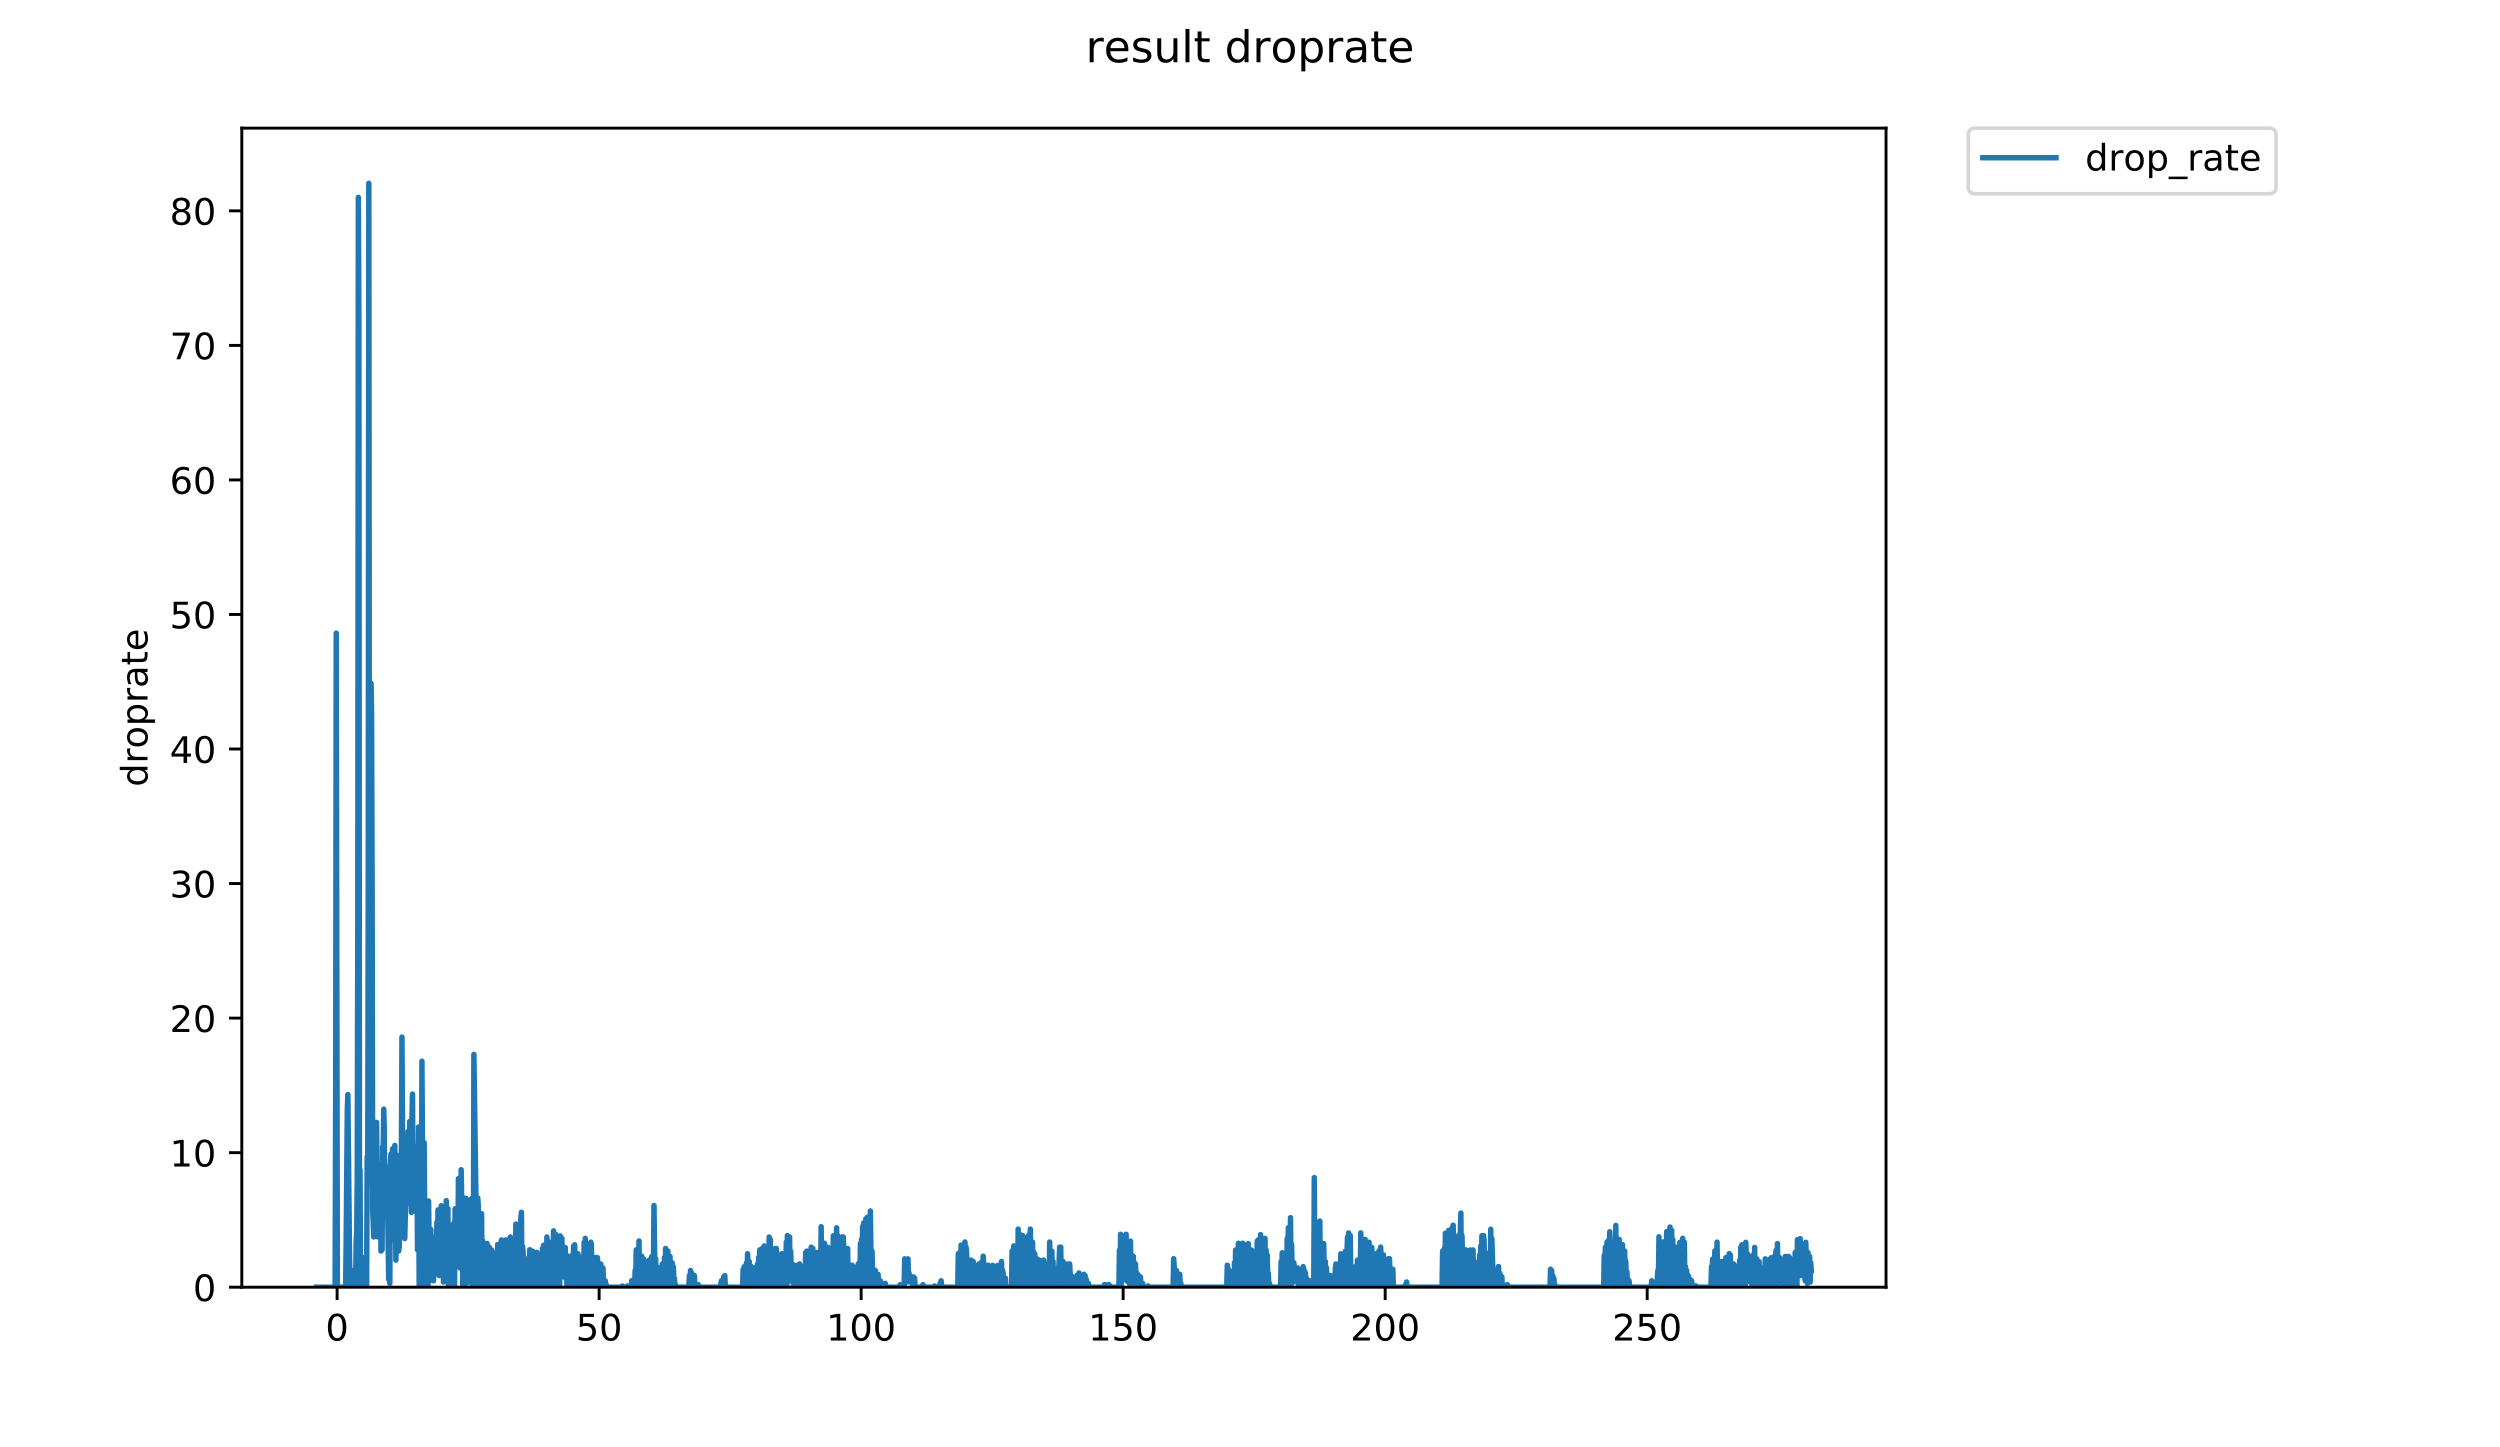 <?xml version="1.0" encoding="utf-8" standalone="no"?>
<!DOCTYPE svg PUBLIC "-//W3C//DTD SVG 1.1//EN"
  "http://www.w3.org/Graphics/SVG/1.1/DTD/svg11.dtd">
<!-- Created with matplotlib (https://matplotlib.org/) -->
<svg height="396pt" version="1.1" viewBox="0 0 684 396" width="684pt" xmlns="http://www.w3.org/2000/svg" xmlns:xlink="http://www.w3.org/1999/xlink">
 <defs>
  <style type="text/css">
*{stroke-linecap:butt;stroke-linejoin:round;}
  </style>
 </defs>
 <g id="figure_1">
  <g id="patch_1">
   <path d="M 0 396 
L 684 396 
L 684 0 
L 0 0 
z
" style="fill:#ffffff;"/>
  </g>
  <g id="axes_1">
   <g id="patch_2">
    <path d="M 66.159 352.174 
L 516.019 352.174 
L 516.019 35.062 
L 66.159 35.062 
z
" style="fill:#ffffff;"/>
   </g>
   <g id="matplotlib.axis_1">
    <g id="xtick_1">
     <g id="line2d_1">
      <defs>
       <path d="M 0 0 
L 0 3.5 
" id="m0acf245515" style="stroke:#000000;stroke-width:0.8;"/>
      </defs>
      <g>
       <use style="stroke:#000000;stroke-width:0.8;" x="92.233" xlink:href="#m0acf245515" y="352.174"/>
      </g>
     </g>
     <g id="text_1">
      <!-- 0 -->
      <defs>
       <path d="M 31.781 66.406 
Q 24.172 66.406 20.328 58.906 
Q 16.5 51.422 16.5 36.375 
Q 16.5 21.391 20.328 13.891 
Q 24.172 6.391 31.781 6.391 
Q 39.453 6.391 43.281 13.891 
Q 47.125 21.391 47.125 36.375 
Q 47.125 51.422 43.281 58.906 
Q 39.453 66.406 31.781 66.406 
z
M 31.781 74.219 
Q 44.047 74.219 50.516 64.516 
Q 56.984 54.828 56.984 36.375 
Q 56.984 17.969 50.516 8.266 
Q 44.047 -1.422 31.781 -1.422 
Q 19.531 -1.422 13.062 8.266 
Q 6.594 17.969 6.594 36.375 
Q 6.594 54.828 13.062 64.516 
Q 19.531 74.219 31.781 74.219 
z
" id="DejaVuSans-48"/>
      </defs>
      <g transform="translate(89.051 366.773)scale(0.1 -0.1)">
       <use xlink:href="#DejaVuSans-48"/>
      </g>
     </g>
    </g>
    <g id="xtick_2">
     <g id="line2d_2">
      <g>
       <use style="stroke:#000000;stroke-width:0.8;" x="163.921" xlink:href="#m0acf245515" y="352.174"/>
      </g>
     </g>
     <g id="text_2">
      <!-- 50 -->
      <defs>
       <path d="M 10.797 72.906 
L 49.516 72.906 
L 49.516 64.594 
L 19.828 64.594 
L 19.828 46.734 
Q 21.969 47.469 24.109 47.828 
Q 26.266 48.188 28.422 48.188 
Q 40.625 48.188 47.75 41.5 
Q 54.891 34.812 54.891 23.391 
Q 54.891 11.625 47.562 5.094 
Q 40.234 -1.422 26.906 -1.422 
Q 22.312 -1.422 17.547 -0.641 
Q 12.797 0.141 7.719 1.703 
L 7.719 11.625 
Q 12.109 9.234 16.797 8.062 
Q 21.484 6.891 26.703 6.891 
Q 35.156 6.891 40.078 11.328 
Q 45.016 15.766 45.016 23.391 
Q 45.016 31 40.078 35.438 
Q 35.156 39.891 26.703 39.891 
Q 22.75 39.891 18.812 39.016 
Q 14.891 38.141 10.797 36.281 
z
" id="DejaVuSans-53"/>
      </defs>
      <g transform="translate(157.558 366.773)scale(0.1 -0.1)">
       <use xlink:href="#DejaVuSans-53"/>
       <use x="63.623" xlink:href="#DejaVuSans-48"/>
      </g>
     </g>
    </g>
    <g id="xtick_3">
     <g id="line2d_3">
      <g>
       <use style="stroke:#000000;stroke-width:0.8;" x="235.609" xlink:href="#m0acf245515" y="352.174"/>
      </g>
     </g>
     <g id="text_3">
      <!-- 100 -->
      <defs>
       <path d="M 12.406 8.297 
L 28.516 8.297 
L 28.516 63.922 
L 10.984 60.406 
L 10.984 69.391 
L 28.422 72.906 
L 38.281 72.906 
L 38.281 8.297 
L 54.391 8.297 
L 54.391 0 
L 12.406 0 
z
" id="DejaVuSans-49"/>
      </defs>
      <g transform="translate(226.065 366.773)scale(0.1 -0.1)">
       <use xlink:href="#DejaVuSans-49"/>
       <use x="63.623" xlink:href="#DejaVuSans-48"/>
       <use x="127.246" xlink:href="#DejaVuSans-48"/>
      </g>
     </g>
    </g>
    <g id="xtick_4">
     <g id="line2d_4">
      <g>
       <use style="stroke:#000000;stroke-width:0.8;" x="307.296" xlink:href="#m0acf245515" y="352.174"/>
      </g>
     </g>
     <g id="text_4">
      <!-- 150 -->
      <g transform="translate(297.753 366.773)scale(0.1 -0.1)">
       <use xlink:href="#DejaVuSans-49"/>
       <use x="63.623" xlink:href="#DejaVuSans-53"/>
       <use x="127.246" xlink:href="#DejaVuSans-48"/>
      </g>
     </g>
    </g>
    <g id="xtick_5">
     <g id="line2d_5">
      <g>
       <use style="stroke:#000000;stroke-width:0.8;" x="378.984" xlink:href="#m0acf245515" y="352.174"/>
      </g>
     </g>
     <g id="text_5">
      <!-- 200 -->
      <defs>
       <path d="M 19.188 8.297 
L 53.609 8.297 
L 53.609 0 
L 7.328 0 
L 7.328 8.297 
Q 12.938 14.109 22.625 23.891 
Q 32.328 33.688 34.812 36.531 
Q 39.547 41.844 41.422 45.531 
Q 43.312 49.219 43.312 52.781 
Q 43.312 58.594 39.234 62.25 
Q 35.156 65.922 28.609 65.922 
Q 23.969 65.922 18.812 64.312 
Q 13.672 62.703 7.812 59.422 
L 7.812 69.391 
Q 13.766 71.781 18.938 73 
Q 24.125 74.219 28.422 74.219 
Q 39.75 74.219 46.484 68.547 
Q 53.219 62.891 53.219 53.422 
Q 53.219 48.922 51.531 44.891 
Q 49.859 40.875 45.406 35.406 
Q 44.188 33.984 37.641 27.219 
Q 31.109 20.453 19.188 8.297 
z
" id="DejaVuSans-50"/>
      </defs>
      <g transform="translate(369.441 366.773)scale(0.1 -0.1)">
       <use xlink:href="#DejaVuSans-50"/>
       <use x="63.623" xlink:href="#DejaVuSans-48"/>
       <use x="127.246" xlink:href="#DejaVuSans-48"/>
      </g>
     </g>
    </g>
    <g id="xtick_6">
     <g id="line2d_6">
      <g>
       <use style="stroke:#000000;stroke-width:0.8;" x="450.672" xlink:href="#m0acf245515" y="352.174"/>
      </g>
     </g>
     <g id="text_6">
      <!-- 250 -->
      <g transform="translate(441.129 366.773)scale(0.1 -0.1)">
       <use xlink:href="#DejaVuSans-50"/>
       <use x="63.623" xlink:href="#DejaVuSans-53"/>
       <use x="127.246" xlink:href="#DejaVuSans-48"/>
      </g>
     </g>
    </g>
   </g>
   <g id="matplotlib.axis_2">
    <g id="ytick_1">
     <g id="line2d_7">
      <defs>
       <path d="M 0 0 
L -3.5 0 
" id="mae5e624274" style="stroke:#000000;stroke-width:0.8;"/>
      </defs>
      <g>
       <use style="stroke:#000000;stroke-width:0.8;" x="66.159" xlink:href="#mae5e624274" y="352.174"/>
      </g>
     </g>
     <g id="text_7">
      <!-- 0 -->
      <g transform="translate(52.796 355.973)scale(0.1 -0.1)">
       <use xlink:href="#DejaVuSans-48"/>
      </g>
     </g>
    </g>
    <g id="ytick_2">
     <g id="line2d_8">
      <g>
       <use style="stroke:#000000;stroke-width:0.8;" x="66.159" xlink:href="#mae5e624274" y="315.363"/>
      </g>
     </g>
     <g id="text_8">
      <!-- 10 -->
      <g transform="translate(46.434 319.162)scale(0.1 -0.1)">
       <use xlink:href="#DejaVuSans-49"/>
       <use x="63.623" xlink:href="#DejaVuSans-48"/>
      </g>
     </g>
    </g>
    <g id="ytick_3">
     <g id="line2d_9">
      <g>
       <use style="stroke:#000000;stroke-width:0.8;" x="66.159" xlink:href="#mae5e624274" y="278.552"/>
      </g>
     </g>
     <g id="text_9">
      <!-- 20 -->
      <g transform="translate(46.434 282.352)scale(0.1 -0.1)">
       <use xlink:href="#DejaVuSans-50"/>
       <use x="63.623" xlink:href="#DejaVuSans-48"/>
      </g>
     </g>
    </g>
    <g id="ytick_4">
     <g id="line2d_10">
      <g>
       <use style="stroke:#000000;stroke-width:0.8;" x="66.159" xlink:href="#mae5e624274" y="241.741"/>
      </g>
     </g>
     <g id="text_10">
      <!-- 30 -->
      <defs>
       <path d="M 40.578 39.312 
Q 47.656 37.797 51.625 33 
Q 55.609 28.219 55.609 21.188 
Q 55.609 10.406 48.188 4.484 
Q 40.766 -1.422 27.094 -1.422 
Q 22.516 -1.422 17.656 -0.516 
Q 12.797 0.391 7.625 2.203 
L 7.625 11.719 
Q 11.719 9.328 16.594 8.109 
Q 21.484 6.891 26.812 6.891 
Q 36.078 6.891 40.938 10.547 
Q 45.797 14.203 45.797 21.188 
Q 45.797 27.641 41.281 31.266 
Q 36.766 34.906 28.719 34.906 
L 20.219 34.906 
L 20.219 43.016 
L 29.109 43.016 
Q 36.375 43.016 40.234 45.922 
Q 44.094 48.828 44.094 54.297 
Q 44.094 59.906 40.109 62.906 
Q 36.141 65.922 28.719 65.922 
Q 24.656 65.922 20.016 65.031 
Q 15.375 64.156 9.812 62.312 
L 9.812 71.094 
Q 15.438 72.656 20.344 73.438 
Q 25.25 74.219 29.594 74.219 
Q 40.828 74.219 47.359 69.109 
Q 53.906 64.016 53.906 55.328 
Q 53.906 49.266 50.438 45.094 
Q 46.969 40.922 40.578 39.312 
z
" id="DejaVuSans-51"/>
      </defs>
      <g transform="translate(46.434 245.541)scale(0.1 -0.1)">
       <use xlink:href="#DejaVuSans-51"/>
       <use x="63.623" xlink:href="#DejaVuSans-48"/>
      </g>
     </g>
    </g>
    <g id="ytick_5">
     <g id="line2d_11">
      <g>
       <use style="stroke:#000000;stroke-width:0.8;" x="66.159" xlink:href="#mae5e624274" y="204.931"/>
      </g>
     </g>
     <g id="text_11">
      <!-- 40 -->
      <defs>
       <path d="M 37.797 64.312 
L 12.891 25.391 
L 37.797 25.391 
z
M 35.203 72.906 
L 47.609 72.906 
L 47.609 25.391 
L 58.016 25.391 
L 58.016 17.188 
L 47.609 17.188 
L 47.609 0 
L 37.797 0 
L 37.797 17.188 
L 4.891 17.188 
L 4.891 26.703 
z
" id="DejaVuSans-52"/>
      </defs>
      <g transform="translate(46.434 208.73)scale(0.1 -0.1)">
       <use xlink:href="#DejaVuSans-52"/>
       <use x="63.623" xlink:href="#DejaVuSans-48"/>
      </g>
     </g>
    </g>
    <g id="ytick_6">
     <g id="line2d_12">
      <g>
       <use style="stroke:#000000;stroke-width:0.8;" x="66.159" xlink:href="#mae5e624274" y="168.12"/>
      </g>
     </g>
     <g id="text_12">
      <!-- 50 -->
      <g transform="translate(46.434 171.919)scale(0.1 -0.1)">
       <use xlink:href="#DejaVuSans-53"/>
       <use x="63.623" xlink:href="#DejaVuSans-48"/>
      </g>
     </g>
    </g>
    <g id="ytick_7">
     <g id="line2d_13">
      <g>
       <use style="stroke:#000000;stroke-width:0.8;" x="66.159" xlink:href="#mae5e624274" y="131.309"/>
      </g>
     </g>
     <g id="text_13">
      <!-- 60 -->
      <defs>
       <path d="M 33.016 40.375 
Q 26.375 40.375 22.484 35.828 
Q 18.609 31.297 18.609 23.391 
Q 18.609 15.531 22.484 10.953 
Q 26.375 6.391 33.016 6.391 
Q 39.656 6.391 43.531 10.953 
Q 47.406 15.531 47.406 23.391 
Q 47.406 31.297 43.531 35.828 
Q 39.656 40.375 33.016 40.375 
z
M 52.594 71.297 
L 52.594 62.312 
Q 48.875 64.062 45.094 64.984 
Q 41.312 65.922 37.594 65.922 
Q 27.828 65.922 22.672 59.328 
Q 17.531 52.734 16.797 39.406 
Q 19.672 43.656 24.016 45.922 
Q 28.375 48.188 33.594 48.188 
Q 44.578 48.188 50.953 41.516 
Q 57.328 34.859 57.328 23.391 
Q 57.328 12.156 50.688 5.359 
Q 44.047 -1.422 33.016 -1.422 
Q 20.359 -1.422 13.672 8.266 
Q 6.984 17.969 6.984 36.375 
Q 6.984 53.656 15.188 63.938 
Q 23.391 74.219 37.203 74.219 
Q 40.922 74.219 44.703 73.484 
Q 48.484 72.75 52.594 71.297 
z
" id="DejaVuSans-54"/>
      </defs>
      <g transform="translate(46.434 135.108)scale(0.1 -0.1)">
       <use xlink:href="#DejaVuSans-54"/>
       <use x="63.623" xlink:href="#DejaVuSans-48"/>
      </g>
     </g>
    </g>
    <g id="ytick_8">
     <g id="line2d_14">
      <g>
       <use style="stroke:#000000;stroke-width:0.8;" x="66.159" xlink:href="#mae5e624274" y="94.498"/>
      </g>
     </g>
     <g id="text_14">
      <!-- 70 -->
      <defs>
       <path d="M 8.203 72.906 
L 55.078 72.906 
L 55.078 68.703 
L 28.609 0 
L 18.312 0 
L 43.219 64.594 
L 8.203 64.594 
z
" id="DejaVuSans-55"/>
      </defs>
      <g transform="translate(46.434 98.297)scale(0.1 -0.1)">
       <use xlink:href="#DejaVuSans-55"/>
       <use x="63.623" xlink:href="#DejaVuSans-48"/>
      </g>
     </g>
    </g>
    <g id="ytick_9">
     <g id="line2d_15">
      <g>
       <use style="stroke:#000000;stroke-width:0.8;" x="66.159" xlink:href="#mae5e624274" y="57.687"/>
      </g>
     </g>
     <g id="text_15">
      <!-- 80 -->
      <defs>
       <path d="M 31.781 34.625 
Q 24.75 34.625 20.719 30.859 
Q 16.703 27.094 16.703 20.516 
Q 16.703 13.922 20.719 10.156 
Q 24.75 6.391 31.781 6.391 
Q 38.812 6.391 42.859 10.172 
Q 46.922 13.969 46.922 20.516 
Q 46.922 27.094 42.891 30.859 
Q 38.875 34.625 31.781 34.625 
z
M 21.922 38.812 
Q 15.578 40.375 12.031 44.719 
Q 8.5 49.078 8.5 55.328 
Q 8.5 64.062 14.719 69.141 
Q 20.953 74.219 31.781 74.219 
Q 42.672 74.219 48.875 69.141 
Q 55.078 64.062 55.078 55.328 
Q 55.078 49.078 51.531 44.719 
Q 48 40.375 41.703 38.812 
Q 48.828 37.156 52.797 32.312 
Q 56.781 27.484 56.781 20.516 
Q 56.781 9.906 50.312 4.234 
Q 43.844 -1.422 31.781 -1.422 
Q 19.734 -1.422 13.25 4.234 
Q 6.781 9.906 6.781 20.516 
Q 6.781 27.484 10.781 32.312 
Q 14.797 37.156 21.922 38.812 
z
M 18.312 54.391 
Q 18.312 48.734 21.844 45.562 
Q 25.391 42.391 31.781 42.391 
Q 38.141 42.391 41.719 45.562 
Q 45.312 48.734 45.312 54.391 
Q 45.312 60.062 41.719 63.234 
Q 38.141 66.406 31.781 66.406 
Q 25.391 66.406 21.844 63.234 
Q 18.312 60.062 18.312 54.391 
z
" id="DejaVuSans-56"/>
      </defs>
      <g transform="translate(46.434 61.486)scale(0.1 -0.1)">
       <use xlink:href="#DejaVuSans-56"/>
       <use x="63.623" xlink:href="#DejaVuSans-48"/>
      </g>
     </g>
    </g>
    <g id="text_16">
     <!-- droprate -->
     <defs>
      <path d="M 45.406 46.391 
L 45.406 75.984 
L 54.391 75.984 
L 54.391 0 
L 45.406 0 
L 45.406 8.203 
Q 42.578 3.328 38.25 0.953 
Q 33.938 -1.422 27.875 -1.422 
Q 17.969 -1.422 11.734 6.484 
Q 5.516 14.406 5.516 27.297 
Q 5.516 40.188 11.734 48.094 
Q 17.969 56 27.875 56 
Q 33.938 56 38.25 53.625 
Q 42.578 51.266 45.406 46.391 
z
M 14.797 27.297 
Q 14.797 17.391 18.875 11.75 
Q 22.953 6.109 30.078 6.109 
Q 37.203 6.109 41.297 11.75 
Q 45.406 17.391 45.406 27.297 
Q 45.406 37.203 41.297 42.844 
Q 37.203 48.484 30.078 48.484 
Q 22.953 48.484 18.875 42.844 
Q 14.797 37.203 14.797 27.297 
z
" id="DejaVuSans-100"/>
      <path d="M 41.109 46.297 
Q 39.594 47.172 37.812 47.578 
Q 36.031 48 33.891 48 
Q 26.266 48 22.188 43.047 
Q 18.109 38.094 18.109 28.812 
L 18.109 0 
L 9.078 0 
L 9.078 54.688 
L 18.109 54.688 
L 18.109 46.188 
Q 20.953 51.172 25.484 53.578 
Q 30.031 56 36.531 56 
Q 37.453 56 38.578 55.875 
Q 39.703 55.766 41.062 55.516 
z
" id="DejaVuSans-114"/>
      <path d="M 30.609 48.391 
Q 23.391 48.391 19.188 42.75 
Q 14.984 37.109 14.984 27.297 
Q 14.984 17.484 19.156 11.844 
Q 23.344 6.203 30.609 6.203 
Q 37.797 6.203 41.984 11.859 
Q 46.188 17.531 46.188 27.297 
Q 46.188 37.016 41.984 42.703 
Q 37.797 48.391 30.609 48.391 
z
M 30.609 56 
Q 42.328 56 49.016 48.375 
Q 55.719 40.766 55.719 27.297 
Q 55.719 13.875 49.016 6.219 
Q 42.328 -1.422 30.609 -1.422 
Q 18.844 -1.422 12.172 6.219 
Q 5.516 13.875 5.516 27.297 
Q 5.516 40.766 12.172 48.375 
Q 18.844 56 30.609 56 
z
" id="DejaVuSans-111"/>
      <path d="M 18.109 8.203 
L 18.109 -20.797 
L 9.078 -20.797 
L 9.078 54.688 
L 18.109 54.688 
L 18.109 46.391 
Q 20.953 51.266 25.266 53.625 
Q 29.594 56 35.594 56 
Q 45.562 56 51.781 48.094 
Q 58.016 40.188 58.016 27.297 
Q 58.016 14.406 51.781 6.484 
Q 45.562 -1.422 35.594 -1.422 
Q 29.594 -1.422 25.266 0.953 
Q 20.953 3.328 18.109 8.203 
z
M 48.688 27.297 
Q 48.688 37.203 44.609 42.844 
Q 40.531 48.484 33.406 48.484 
Q 26.266 48.484 22.188 42.844 
Q 18.109 37.203 18.109 27.297 
Q 18.109 17.391 22.188 11.75 
Q 26.266 6.109 33.406 6.109 
Q 40.531 6.109 44.609 11.75 
Q 48.688 17.391 48.688 27.297 
z
" id="DejaVuSans-112"/>
      <path d="M 34.281 27.484 
Q 23.391 27.484 19.188 25 
Q 14.984 22.516 14.984 16.5 
Q 14.984 11.719 18.141 8.906 
Q 21.297 6.109 26.703 6.109 
Q 34.188 6.109 38.703 11.406 
Q 43.219 16.703 43.219 25.484 
L 43.219 27.484 
z
M 52.203 31.203 
L 52.203 0 
L 43.219 0 
L 43.219 8.297 
Q 40.141 3.328 35.547 0.953 
Q 30.953 -1.422 24.312 -1.422 
Q 15.922 -1.422 10.953 3.297 
Q 6 8.016 6 15.922 
Q 6 25.141 12.172 29.828 
Q 18.359 34.516 30.609 34.516 
L 43.219 34.516 
L 43.219 35.406 
Q 43.219 41.609 39.141 45 
Q 35.062 48.391 27.688 48.391 
Q 23 48.391 18.547 47.266 
Q 14.109 46.141 10.016 43.891 
L 10.016 52.203 
Q 14.938 54.109 19.578 55.047 
Q 24.219 56 28.609 56 
Q 40.484 56 46.344 49.844 
Q 52.203 43.703 52.203 31.203 
z
" id="DejaVuSans-97"/>
      <path d="M 18.312 70.219 
L 18.312 54.688 
L 36.812 54.688 
L 36.812 47.703 
L 18.312 47.703 
L 18.312 18.016 
Q 18.312 11.328 20.141 9.422 
Q 21.969 7.516 27.594 7.516 
L 36.812 7.516 
L 36.812 0 
L 27.594 0 
Q 17.188 0 13.234 3.875 
Q 9.281 7.766 9.281 18.016 
L 9.281 47.703 
L 2.688 47.703 
L 2.688 54.688 
L 9.281 54.688 
L 9.281 70.219 
z
" id="DejaVuSans-116"/>
      <path d="M 56.203 29.594 
L 56.203 25.203 
L 14.891 25.203 
Q 15.484 15.922 20.484 11.062 
Q 25.484 6.203 34.422 6.203 
Q 39.594 6.203 44.453 7.469 
Q 49.312 8.734 54.109 11.281 
L 54.109 2.781 
Q 49.266 0.734 44.188 -0.344 
Q 39.109 -1.422 33.891 -1.422 
Q 20.797 -1.422 13.156 6.188 
Q 5.516 13.812 5.516 26.812 
Q 5.516 40.234 12.766 48.109 
Q 20.016 56 32.328 56 
Q 43.359 56 49.781 48.891 
Q 56.203 41.797 56.203 29.594 
z
M 47.219 32.234 
Q 47.125 39.594 43.094 43.984 
Q 39.062 48.391 32.422 48.391 
Q 24.906 48.391 20.391 44.141 
Q 15.875 39.891 15.188 32.172 
z
" id="DejaVuSans-101"/>
     </defs>
     <g transform="translate(40.354 215.236)rotate(-90)scale(0.1 -0.1)">
      <use xlink:href="#DejaVuSans-100"/>
      <use x="63.477" xlink:href="#DejaVuSans-114"/>
      <use x="104.559" xlink:href="#DejaVuSans-111"/>
      <use x="165.74" xlink:href="#DejaVuSans-112"/>
      <use x="229.217" xlink:href="#DejaVuSans-114"/>
      <use x="270.33" xlink:href="#DejaVuSans-97"/>
      <use x="331.609" xlink:href="#DejaVuSans-116"/>
      <use x="370.818" xlink:href="#DejaVuSans-101"/>
     </g>
    </g>
   </g>
   <g id="line2d_16">
    <path clip-path="url(#p837ee688c2)" d="M 86.607 352.174 
L 91.691 352.174 
L 91.842 298.144 
L 91.994 173.237 
L 92.298 352.174 
L 94.567 352.174 
L 94.719 338.814 
L 95.021 303.563 
L 95.174 299.487 
L 95.629 343.72 
L 95.781 352.174 
L 95.932 349.001 
L 96.083 349.701 
L 96.233 352.174 
L 96.384 352.174 
L 96.535 348.652 
L 96.686 352.174 
L 96.837 347.586 
L 96.987 352.174 
L 97.139 347.947 
L 97.29 352.174 
L 97.44 340.186 
L 97.592 337.027 
L 97.743 322.528 
L 97.893 250.529 
L 98.044 54.013 
L 98.195 89.693 
L 98.346 327.445 
L 98.496 320.026 
L 98.647 352.174 
L 98.798 345.102 
L 98.949 350.055 
L 99.099 344.041 
L 99.25 351.115 
L 99.401 345.456 
L 99.552 350.761 
L 99.853 346.163 
L 100.004 348.648 
L 100.156 344.103 
L 100.307 352.174 
L 100.457 316.459 
L 100.608 323.614 
L 100.758 238.202 
L 100.91 50.163 
L 101.061 236.503 
L 101.212 253.163 
L 101.515 186.965 
L 101.666 195.825 
L 101.817 244.53 
L 101.968 331.018 
L 102.27 338.423 
L 103.026 307.085 
L 103.328 338.397 
L 103.63 328.152 
L 103.782 338.164 
L 103.932 319.288 
L 104.083 326.007 
L 104.234 342.292 
L 104.385 318.293 
L 104.536 341.968 
L 104.687 313.704 
L 104.838 314.447 
L 104.99 303.469 
L 105.141 309.135 
L 105.293 332.763 
L 105.444 321.909 
L 105.595 331.371 
L 105.746 333.152 
L 105.897 319.351 
L 106.349 350.05 
L 106.5 320.026 
L 106.651 351.117 
L 106.802 318.26 
L 106.953 315.752 
L 107.105 334.278 
L 107.406 314.338 
L 107.708 339.432 
L 108.01 313.389 
L 108.313 344.755 
L 108.618 316.092 
L 108.769 319.125 
L 108.92 327.493 
L 109.071 342.283 
L 109.222 341.254 
L 109.525 319.766 
L 109.676 320.793 
L 109.826 315.116 
L 109.978 283.746 
L 110.282 335.012 
L 110.433 316.562 
L 110.736 338.865 
L 111.04 326.884 
L 111.192 315.154 
L 111.344 318.135 
L 111.5 329.167 
L 111.652 309.606 
L 111.804 321.996 
L 111.955 324.372 
L 112.107 306.82 
L 112.258 323.723 
L 112.41 315.293 
L 112.561 331.704 
L 112.712 306.073 
L 112.863 299.336 
L 113.014 327.116 
L 113.166 313.61 
L 113.621 329.321 
L 113.773 331.47 
L 114.075 315.081 
L 114.227 341.959 
L 114.53 308.352 
L 114.681 351.449 
L 114.833 352.174 
L 115.288 352.174 
L 115.439 290.352 
L 115.59 313.537 
L 115.742 318.038 
L 115.893 340.186 
L 116.044 312.646 
L 116.345 352.174 
L 116.496 334.511 
L 116.798 345.116 
L 116.948 335.217 
L 117.099 352.174 
L 117.251 328.595 
L 117.554 350.42 
L 117.857 336.368 
L 118.009 347.257 
L 118.161 340.254 
L 118.312 345.834 
L 118.464 339.178 
L 118.615 350.418 
L 118.768 338.515 
L 118.919 345.507 
L 119.071 340.22 
L 119.223 340.594 
L 119.374 347.608 
L 119.528 334.43 
L 119.68 345.545 
L 119.831 331.018 
L 119.982 332.095 
L 120.133 348.995 
L 120.284 337.337 
L 120.585 348.281 
L 120.736 329.897 
L 120.886 344.025 
L 121.037 335.217 
L 121.338 350.761 
L 121.49 331.039 
L 121.791 342.636 
L 121.942 347.927 
L 122.093 328.505 
L 122.394 345.109 
L 122.545 330.645 
L 122.696 352.174 
L 122.848 340.254 
L 123 342.718 
L 123.151 338.111 
L 123.302 348.296 
L 123.454 346.533 
L 123.755 335.217 
L 123.906 352.174 
L 124.208 334.544 
L 124.361 352.174 
L 124.512 330.728 
L 124.663 333.822 
L 124.814 346.527 
L 124.965 345.827 
L 125.116 336.63 
L 125.267 345.821 
L 125.418 322.499 
L 125.569 338.788 
L 125.721 340.266 
L 125.872 346.915 
L 126.174 320.026 
L 126.326 328.618 
L 126.627 352.174 
L 126.778 329.212 
L 126.928 351.466 
L 127.079 327.822 
L 127.231 348.299 
L 127.533 327.892 
L 127.684 351.113 
L 127.836 334.312 
L 127.987 337.365 
L 128.138 345.803 
L 128.289 329.321 
L 128.44 344.402 
L 128.592 328.73 
L 128.744 347.959 
L 129.048 327.915 
L 129.199 352.174 
L 129.501 352.174 
L 129.653 288.477 
L 130.559 351.821 
L 130.709 327.752 
L 130.859 329.832 
L 131.01 352.174 
L 131.16 334.46 
L 131.311 352.174 
L 131.463 336.749 
L 131.614 347.959 
L 131.765 332.057 
L 131.916 352.174 
L 132.067 339.505 
L 132.219 351.47 
L 132.37 340.197 
L 132.522 343.376 
L 132.672 352.174 
L 132.824 346.527 
L 133.129 352.174 
L 133.28 340.232 
L 133.431 352.174 
L 133.583 341.657 
L 133.734 352.174 
L 133.885 341.254 
L 134.037 352.174 
L 134.187 343.342 
L 134.339 352.174 
L 134.49 341.998 
L 134.642 350.067 
L 134.793 352.174 
L 134.943 346.163 
L 135.094 352.174 
L 135.245 343.688 
L 135.396 352.174 
L 135.546 342.998 
L 135.697 352.174 
L 135.848 342.645 
L 135.999 352.174 
L 136.15 340.505 
L 136.301 352.174 
L 136.451 341.212 
L 136.602 351.466 
L 136.752 341.212 
L 136.903 348.641 
L 137.055 340.243 
L 137.208 339.252 
L 137.359 351.472 
L 137.511 344.072 
L 137.662 352.174 
L 137.815 343.468 
L 137.966 352.174 
L 138.117 339.81 
L 138.268 352.174 
L 138.42 339.24 
L 138.571 350.764 
L 138.724 344.134 
L 138.875 347.959 
L 139.027 346.203 
L 139.178 352.174 
L 139.328 344.755 
L 139.48 349.351 
L 139.631 338.436 
L 139.782 352.174 
L 139.934 341.647 
L 140.086 352.174 
L 140.238 343.426 
L 140.389 352.174 
L 140.54 341.586 
L 140.691 352.174 
L 140.843 343.05 
L 140.994 352.174 
L 141.145 334.897 
L 141.296 352.174 
L 141.447 339.141 
L 141.751 343.776 
L 141.901 343.351 
L 142.052 338.397 
L 142.203 351.468 
L 142.505 333.134 
L 142.656 331.665 
L 142.807 349.704 
L 142.959 340.988 
L 143.11 342.302 
L 143.261 349.701 
L 143.412 344.072 
L 143.563 352.174 
L 143.715 344.432 
L 143.866 352.174 
L 144.337 352.174 
L 144.489 347.955 
L 144.641 347.625 
L 144.792 351.47 
L 144.943 341.929 
L 145.247 350.067 
L 145.701 342.311 
L 145.853 352.174 
L 146.004 347.257 
L 146.156 351.469 
L 146.306 344.057 
L 146.457 352.174 
L 146.608 342.998 
L 146.759 351.822 
L 146.91 342.654 
L 147.061 352.174 
L 147.211 344.395 
L 147.363 352.174 
L 147.514 344.425 
L 147.666 351.822 
L 147.817 344.417 
L 147.968 352.174 
L 148.119 344.763 
L 148.27 352.174 
L 148.421 341.586 
L 148.572 350.411 
L 148.725 340.682 
L 148.876 348.299 
L 149.178 344.057 
L 149.329 345.834 
L 149.48 344.77 
L 149.631 338.436 
L 149.784 352.174 
L 149.936 340.266 
L 150.087 352.174 
L 150.239 339.857 
L 150.391 350.423 
L 150.543 343.05 
L 150.695 346.554 
L 150.998 341.647 
L 151.15 350.776 
L 151.455 336.763 
L 151.609 352.174 
L 151.76 340.902 
L 151.912 352.174 
L 152.064 337.787 
L 152.216 341.285 
L 152.368 351.472 
L 152.521 346.96 
L 152.673 352.174 
L 152.977 341.306 
L 153.128 352.174 
L 153.28 338.151 
L 153.583 347.959 
L 153.735 338.801 
L 153.887 347.967 
L 154.039 346.22 
L 154.191 342.377 
L 154.343 349.372 
L 154.494 343.007 
L 154.646 341.306 
L 154.798 349.715 
L 154.949 343.376 
L 155.101 352.174 
L 155.253 344.095 
L 155.404 352.174 
L 155.556 343.736 
L 155.707 352.174 
L 155.859 344.141 
L 156.016 352.174 
L 156.47 348.658 
L 156.622 343.393 
L 156.774 351.823 
L 156.925 340.934 
L 157.077 352.174 
L 157.228 340.561 
L 157.531 350.769 
L 157.834 343.385 
L 157.986 352.174 
L 158.138 343.033 
L 158.289 349.715 
L 158.594 352.174 
L 158.911 352.174 
L 159.063 350.077 
L 159.215 346.209 
L 159.367 346.925 
L 159.519 343.76 
L 159.671 350.421 
L 159.823 339.916 
L 159.975 350.423 
L 160.127 338.814 
L 160.278 352.174 
L 160.43 343.042 
L 160.582 352.174 
L 160.733 343.033 
L 160.885 352.174 
L 161.037 341.627 
L 161.188 352.174 
L 161.34 342.339 
L 161.492 352.174 
L 161.643 339.857 
L 161.795 340.232 
L 161.946 350.069 
L 162.098 343.744 
L 162.25 344.791 
L 162.401 351.823 
L 162.553 346.905 
L 162.704 351.472 
L 162.856 345.852 
L 163.007 352.174 
L 163.158 344.057 
L 163.31 352.174 
L 163.461 344.088 
L 163.764 349.711 
L 163.916 349.713 
L 164.067 346.554 
L 164.219 349.01 
L 164.37 345.84 
L 164.521 352.174 
L 164.673 346.92 
L 164.825 352.174 
L 164.977 346.905 
L 165.129 352.174 
L 165.281 350.426 
L 165.433 352.174 
L 165.585 350.418 
L 165.736 352.174 
L 165.888 351.472 
L 166.039 352.174 
L 170.126 352.174 
L 170.278 351.823 
L 170.43 352.174 
L 171.486 352.174 
L 171.637 351.822 
L 171.788 352.174 
L 172.695 352.174 
L 172.847 350.413 
L 172.998 352.174 
L 173.149 351.47 
L 173.302 352.174 
L 173.62 352.174 
L 173.771 347.612 
L 173.922 351.468 
L 174.073 341.959 
L 174.376 346.9 
L 174.527 341.978 
L 174.678 351.821 
L 174.83 339.529 
L 174.98 352.174 
L 175.132 343.712 
L 175.282 344.049 
L 175.433 352.174 
L 175.584 343.696 
L 175.735 352.174 
L 175.886 344.41 
L 176.037 344.439 
L 176.192 352.174 
L 176.346 345.268 
L 176.5 352.174 
L 176.652 346.186 
L 176.802 351.821 
L 176.953 346.169 
L 177.104 351.467 
L 177.254 345.436 
L 177.405 352.174 
L 177.556 344.755 
L 177.707 352.174 
L 178.011 346.543 
L 178.162 352.174 
L 178.315 343.8 
L 178.466 352.174 
L 178.618 346.9 
L 178.778 347.062 
L 178.929 329.831 
L 179.232 352.174 
L 179.383 344.41 
L 179.534 352.174 
L 179.686 346.549 
L 179.837 349.353 
L 179.988 346.88 
L 180.139 352.174 
L 180.292 346.955 
L 180.444 352.174 
L 180.596 347.963 
L 180.747 352.174 
L 180.898 346.88 
L 181.049 352.174 
L 181.2 345.827 
L 181.352 352.174 
L 181.504 345.894 
L 181.656 352.174 
L 181.807 344.057 
L 181.957 352.174 
L 182.108 341.576 
L 182.259 352.174 
L 182.409 342.273 
L 182.56 346.87 
L 182.711 342.273 
L 183.012 348.992 
L 183.316 343.776 
L 183.468 352.174 
L 183.619 347.252 
L 183.77 352.174 
L 183.922 345.526 
L 184.073 352.174 
L 184.225 346.543 
L 184.376 350.41 
L 184.528 349.725 
L 184.679 352.174 
L 184.831 351.471 
L 184.981 352.174 
L 188.471 352.174 
L 188.622 348.995 
L 188.774 351.472 
L 188.925 347.595 
L 189.076 352.174 
L 189.228 348.288 
L 189.378 352.174 
L 189.529 352.174 
L 189.68 348.995 
L 189.831 352.174 
L 189.982 348.995 
L 190.133 352.174 
L 190.888 352.174 
L 191.039 351.467 
L 191.19 352.174 
L 196.942 352.174 
L 197.093 351.823 
L 197.397 350.418 
L 197.551 352.174 
L 197.703 350.772 
L 197.854 352.174 
L 198.006 349.361 
L 198.158 352.174 
L 198.309 349.01 
L 198.461 352.174 
L 198.613 351.823 
L 198.764 352.174 
L 203.168 352.174 
L 203.32 347.266 
L 203.471 350.42 
L 203.623 346.57 
L 203.775 351.472 
L 203.927 349.359 
L 204.078 350.069 
L 204.231 345.507 
L 204.383 349.725 
L 204.534 343.024 
L 204.836 351.115 
L 204.988 345.149 
L 205.139 352.174 
L 205.29 346.197 
L 205.441 352.174 
L 205.592 347.238 
L 205.743 352.174 
L 205.894 347.582 
L 206.207 352.174 
L 206.358 346.9 
L 206.508 352.174 
L 206.659 348.635 
L 206.809 352.174 
L 206.96 347.931 
L 207.111 352.174 
L 207.261 345.809 
L 207.412 352.174 
L 207.563 344.064 
L 207.715 351.822 
L 207.865 341.978 
L 208.016 344.402 
L 208.168 349.353 
L 208.319 348.645 
L 208.47 341.647 
L 208.622 351.119 
L 209.075 340.891 
L 209.226 351.469 
L 209.377 344.057 
L 209.529 352.174 
L 209.682 344.826 
L 209.834 347.63 
L 209.985 346.89 
L 210.136 344.057 
L 210.288 351.471 
L 210.44 338.449 
L 210.591 352.174 
L 210.742 339.128 
L 210.893 348.292 
L 211.044 350.055 
L 211.195 345.834 
L 211.346 352.174 
L 211.497 344.064 
L 211.648 352.174 
L 211.8 345.87 
L 211.952 352.174 
L 212.103 341.606 
L 212.255 352.174 
L 212.405 341.596 
L 212.708 352.174 
L 212.859 344.072 
L 213.01 352.174 
L 213.161 352.174 
L 213.313 345.149 
L 213.464 351.47 
L 213.615 344.777 
L 213.766 352.174 
L 213.917 343.007 
L 214.068 352.174 
L 214.219 344.417 
L 214.37 351.118 
L 214.522 345.116 
L 214.673 352.174 
L 214.824 346.174 
L 214.975 352.174 
L 215.126 339.822 
L 215.277 352.174 
L 215.428 338.043 
L 215.579 348.998 
L 215.73 339.481 
L 215.881 345.821 
L 216.032 338.41 
L 216.184 350.416 
L 216.335 342.311 
L 216.486 349.708 
L 216.637 350.415 
L 216.788 345.821 
L 216.939 347.233 
L 217.09 352.174 
L 217.861 352.174 
L 218.012 346.18 
L 218.163 351.468 
L 218.315 347.939 
L 218.465 347.586 
L 218.617 350.415 
L 218.767 345.809 
L 218.919 352.174 
L 219.07 346.543 
L 219.222 352.174 
L 219.374 346.565 
L 219.525 352.174 
L 219.676 347.59 
L 219.827 352.174 
L 219.978 351.47 
L 220.129 347.233 
L 220.279 352.174 
L 220.431 342.663 
L 220.582 352.174 
L 220.733 342.311 
L 220.885 349.004 
L 221.187 344.77 
L 221.337 349.699 
L 221.639 342.273 
L 221.79 352.174 
L 221.941 341.233 
L 222.244 351.823 
L 222.395 341.576 
L 222.696 349.704 
L 222.847 345.475 
L 222.999 347.233 
L 223.15 352.174 
L 223.302 343.744 
L 223.453 352.174 
L 223.604 342.663 
L 223.755 349.004 
L 223.907 349.01 
L 224.058 346.522 
L 224.209 352.174 
L 224.36 345.481 
L 224.511 352.174 
L 224.662 335.634 
L 224.813 347.243 
L 224.965 342.672 
L 225.116 341.617 
L 225.267 343.688 
L 225.418 350.065 
L 225.569 340.151 
L 225.72 351.821 
L 225.871 343.368 
L 226.174 347.604 
L 226.325 348.292 
L 226.476 341.244 
L 226.627 352.174 
L 226.778 346.88 
L 226.929 352.174 
L 227.079 342.971 
L 227.23 352.174 
L 227.381 341.576 
L 227.533 352.174 
L 227.684 343.024 
L 227.837 352.174 
L 227.988 338.111 
L 228.291 350.059 
L 228.442 343.359 
L 228.593 342.292 
L 228.744 352.174 
L 228.895 335.939 
L 229.046 352.174 
L 229.197 338.07 
L 229.348 347.947 
L 229.65 345.129 
L 229.801 351.822 
L 230.103 341.949 
L 230.254 352.174 
L 230.405 338.423 
L 230.557 352.174 
L 230.707 338.423 
L 230.858 341.586 
L 231.009 348.288 
L 231.16 345.462 
L 231.462 347.261 
L 231.613 342.971 
L 231.764 352.174 
L 231.915 341.586 
L 232.069 352.174 
L 232.69 352.174 
L 232.841 347.582 
L 232.992 352.174 
L 233.142 346.163 
L 233.294 348.307 
L 233.446 352.174 
L 233.597 349.361 
L 233.748 352.174 
L 233.899 350.764 
L 234.05 350.404 
L 234.2 348.992 
L 234.351 350.413 
L 234.502 346.527 
L 234.654 351.116 
L 234.805 345.834 
L 234.956 352.174 
L 235.107 345.481 
L 235.258 352.174 
L 235.409 340.186 
L 235.56 349.701 
L 235.71 339.091 
L 235.861 349.345 
L 236.012 335.57 
L 236.163 352.174 
L 236.314 334.578 
L 236.616 352.174 
L 236.918 333.469 
L 237.069 351.821 
L 237.219 333.079 
L 237.522 350.053 
L 237.824 335.924 
L 237.975 352.174 
L 238.126 331.331 
L 238.427 352.174 
L 238.578 342.273 
L 238.728 347.935 
L 239.03 350.063 
L 239.182 348.665 
L 239.334 350.766 
L 239.484 347.582 
L 239.635 351.114 
L 239.786 349.708 
L 239.937 350.41 
L 240.089 352.174 
L 240.24 348.645 
L 240.391 352.174 
L 240.542 352.174 
L 240.693 351.821 
L 240.844 350.411 
L 240.995 352.174 
L 241.297 351.115 
L 241.448 352.174 
L 241.599 351.47 
L 241.75 352.174 
L 241.901 351.469 
L 242.052 352.174 
L 242.203 351.116 
L 242.355 352.174 
L 246.138 352.174 
L 246.29 351.47 
L 246.441 352.174 
L 247.364 352.174 
L 247.515 344.425 
L 247.666 348.655 
L 248.119 348.648 
L 248.27 350.76 
L 248.421 344.432 
L 248.573 350.061 
L 248.724 348.303 
L 248.876 350.426 
L 249.028 349.372 
L 249.18 349.718 
L 249.484 351.118 
L 249.636 350.778 
L 249.788 352.174 
L 249.939 349.351 
L 250.09 352.174 
L 250.241 349.713 
L 250.392 352.174 
L 252.363 352.174 
L 252.514 351.469 
L 252.665 352.174 
L 255.538 352.174 
L 255.688 351.821 
L 255.839 352.174 
L 257.047 352.174 
L 257.198 351.116 
L 257.35 352.174 
L 257.501 350.413 
L 257.653 352.174 
L 262.041 352.174 
L 262.192 342.998 
L 262.343 348.645 
L 262.644 342.627 
L 262.797 351.126 
L 262.95 340.66 
L 263.103 351.128 
L 263.256 340.671 
L 263.409 352.174 
L 263.561 341.358 
L 263.713 351.124 
L 264.015 339.81 
L 264.166 347.233 
L 264.316 341.212 
L 264.467 342.989 
L 264.618 352.174 
L 264.92 347.586 
L 265.07 352.174 
L 265.222 345.129 
L 265.373 349.01 
L 265.525 347.608 
L 265.675 344.748 
L 265.826 351.113 
L 265.977 347.582 
L 266.128 347.582 
L 266.279 345.142 
L 266.43 350.762 
L 266.581 347.595 
L 266.732 352.174 
L 266.884 348.648 
L 267.034 352.174 
L 267.186 349.706 
L 267.337 352.174 
L 267.488 349.708 
L 267.639 352.174 
L 267.79 345.821 
L 267.941 352.174 
L 268.092 345.827 
L 268.243 352.174 
L 268.394 346.885 
L 268.545 352.174 
L 268.696 345.109 
L 268.848 352.174 
L 268.999 343.688 
L 269.162 345.963 
L 269.313 351.117 
L 269.463 346.169 
L 269.614 350.406 
L 269.765 347.224 
L 269.915 350.76 
L 270.067 347.238 
L 270.218 352.174 
L 270.369 346.169 
L 270.52 352.174 
L 270.672 348.321 
L 270.825 352.174 
L 270.976 349.701 
L 271.127 350.063 
L 271.278 346.522 
L 271.43 352.174 
L 271.581 346.186 
L 271.732 352.174 
L 271.883 346.885 
L 272.036 352.174 
L 272.187 347.595 
L 272.338 352.174 
L 272.49 347.608 
L 272.794 352.174 
L 272.946 346.22 
L 273.098 352.174 
L 273.25 347.261 
L 273.402 352.174 
L 273.553 348.652 
L 273.856 352.174 
L 274.008 345.149 
L 274.16 352.174 
L 274.311 347.595 
L 274.462 348.299 
L 274.614 352.174 
L 274.766 350.071 
L 274.918 352.174 
L 275.069 349.708 
L 275.221 352.174 
L 276.76 352.174 
L 276.911 342.302 
L 277.062 348.296 
L 277.213 346.533 
L 277.364 340.891 
L 277.515 352.174 
L 277.665 341.566 
L 277.817 352.174 
L 277.968 343.393 
L 278.119 341.244 
L 278.27 341.949 
L 278.421 351.822 
L 278.573 336.292 
L 278.724 351.117 
L 278.875 337.745 
L 279.026 337.732 
L 279.178 352.174 
L 279.329 342.302 
L 279.48 346.186 
L 279.631 346.538 
L 279.783 338.043 
L 279.933 352.174 
L 280.085 341.949 
L 280.236 352.174 
L 280.388 342.386 
L 280.539 352.174 
L 280.691 340.923 
L 280.842 350.766 
L 280.993 352.174 
L 281.144 338.383 
L 281.295 340.527 
L 281.446 351.116 
L 281.597 337.718 
L 281.748 352.174 
L 281.899 336.277 
L 282.051 352.174 
L 282.202 343.024 
L 282.354 351.118 
L 282.505 339.833 
L 282.656 352.174 
L 282.807 342.645 
L 282.958 352.174 
L 283.109 343.015 
L 283.26 352.174 
L 283.412 344.819 
L 283.564 352.174 
L 283.715 344.432 
L 283.867 352.174 
L 284.018 346.543 
L 284.169 352.174 
L 284.32 344.763 
L 284.471 352.174 
L 284.622 345.129 
L 284.773 352.174 
L 284.925 345.142 
L 285.076 351.118 
L 285.228 348.658 
L 285.379 352.174 
L 285.53 344.755 
L 285.681 352.174 
L 285.832 347.943 
L 285.983 352.174 
L 286.135 345.834 
L 286.286 350.413 
L 286.437 351.12 
L 286.589 347.595 
L 286.74 352.174 
L 286.891 346.538 
L 287.042 352.174 
L 287.193 339.822 
L 287.344 350.061 
L 287.495 343.704 
L 287.646 352.174 
L 287.797 342.33 
L 287.948 351.116 
L 288.099 345.116 
L 288.251 350.418 
L 288.403 347.604 
L 288.554 351.469 
L 288.705 347.595 
L 288.856 351.469 
L 289.008 351.121 
L 289.312 347.599 
L 289.463 348.648 
L 289.765 345.488 
L 289.917 341.244 
L 290.068 350.765 
L 290.218 341.212 
L 290.369 352.174 
L 290.52 345.116 
L 290.672 352.174 
L 290.823 345.129 
L 290.976 352.174 
L 291.445 352.174 
L 291.596 345.827 
L 291.748 351.118 
L 291.899 351.823 
L 292.051 349.356 
L 292.202 352.174 
L 292.353 345.821 
L 292.504 352.174 
L 292.655 345.821 
L 292.957 352.174 
L 293.108 349.001 
L 293.259 352.174 
L 293.411 352.174 
L 293.562 351.822 
L 293.713 351.116 
L 293.864 352.174 
L 294.015 351.47 
L 294.167 352.174 
L 294.318 350.059 
L 294.469 352.174 
L 294.62 349.001 
L 294.771 351.469 
L 294.923 350.421 
L 295.074 352.174 
L 295.225 348.292 
L 295.376 351.468 
L 295.527 349.706 
L 295.678 350.764 
L 295.829 348.998 
L 295.98 350.41 
L 296.132 350.413 
L 296.282 349.708 
L 296.434 350.768 
L 296.585 348.648 
L 296.737 352.174 
L 296.888 349.001 
L 297.038 352.174 
L 297.189 350.057 
L 297.34 351.821 
L 297.492 351.123 
L 297.796 351.122 
L 297.947 352.174 
L 302.026 352.174 
L 302.177 351.47 
L 302.329 352.174 
L 302.48 351.472 
L 302.632 352.174 
L 303.236 352.174 
L 303.388 351.472 
L 303.54 352.174 
L 303.692 351.825 
L 303.843 352.174 
L 306.132 352.174 
L 306.284 341.998 
L 306.435 352.174 
L 306.586 337.704 
L 306.737 352.174 
L 306.888 343.704 
L 307.191 348.998 
L 307.342 345.122 
L 307.493 346.214 
L 307.645 343.015 
L 307.796 349.704 
L 308.098 337.704 
L 308.249 350.41 
L 308.399 339.444 
L 308.55 343.334 
L 308.701 350.769 
L 308.852 341.929 
L 309.004 342.367 
L 309.155 352.174 
L 309.308 339.577 
L 309.459 352.174 
L 309.61 343.696 
L 309.761 343.72 
L 309.912 352.174 
L 310.063 343.72 
L 310.214 352.174 
L 310.365 345.481 
L 310.516 352.174 
L 310.667 345.846 
L 310.818 352.174 
L 310.97 348.292 
L 311.12 350.76 
L 311.271 348.645 
L 311.573 352.174 
L 311.724 349.34 
L 311.874 352.174 
L 312.025 349.348 
L 312.176 352.174 
L 312.327 351.468 
L 312.478 352.174 
L 312.63 351.118 
L 312.78 352.174 
L 313.989 352.174 
L 314.14 351.822 
L 314.292 352.174 
L 320.965 352.174 
L 321.115 344.387 
L 321.568 351.115 
L 321.72 347.604 
L 321.871 347.59 
L 322.021 352.174 
L 322.173 349.001 
L 322.323 352.174 
L 322.474 349.699 
L 322.625 352.174 
L 322.775 348.638 
L 322.926 352.174 
L 323.077 351.113 
L 323.228 352.174 
L 335.634 352.174 
L 335.785 346.163 
L 335.936 349.345 
L 336.087 347.233 
L 336.238 351.47 
L 336.389 351.111 
L 336.54 352.174 
L 336.698 349.455 
L 336.85 352.174 
L 337.001 352.174 
L 337.152 347.943 
L 337.303 352.174 
L 337.454 347.943 
L 337.605 352.174 
L 337.756 345.475 
L 337.908 352.174 
L 338.059 342.007 
L 338.21 343.704 
L 338.361 350.76 
L 338.512 344.402 
L 338.662 351.467 
L 338.813 340.151 
L 338.964 352.174 
L 339.115 342.989 
L 339.265 352.174 
L 339.418 342.718 
L 339.569 352.174 
L 339.721 342.718 
L 339.872 352.174 
L 340.023 340.151 
L 340.173 352.174 
L 340.324 341.91 
L 340.475 341.223 
L 340.626 352.174 
L 340.929 342.302 
L 341.08 351.822 
L 341.231 340.494 
L 341.383 352.174 
L 341.535 340.243 
L 341.687 348.332 
L 341.84 344.141 
L 341.992 351.823 
L 342.143 346.22 
L 342.296 349.732 
L 342.448 342.027 
L 342.754 347.643 
L 342.907 351.826 
L 343.058 350.769 
L 343.364 344.541 
L 343.524 352.174 
L 343.677 342.469 
L 343.828 352.174 
L 343.98 339.553 
L 344.132 352.174 
L 344.284 339.203 
L 344.436 345.507 
L 344.588 341.667 
L 344.739 347.257 
L 344.892 337.787 
L 345.044 352.174 
L 345.195 339.88 
L 345.346 347.243 
L 345.65 341.306 
L 345.802 340.966 
L 345.954 350.073 
L 346.106 338.827 
L 346.258 351.824 
L 346.41 341.988 
L 346.561 352.174 
L 346.712 343.359 
L 346.864 352.174 
L 347.015 348.303 
L 347.166 352.174 
L 347.317 351.114 
L 347.468 352.174 
L 347.619 351.822 
L 347.77 352.174 
L 350.362 352.174 
L 350.513 345.116 
L 350.664 352.174 
L 350.817 342.762 
L 350.969 352.174 
L 351.12 352.174 
L 351.271 346.543 
L 351.422 352.174 
L 351.573 346.527 
L 351.724 352.174 
L 351.875 342.627 
L 352.027 352.174 
L 352.178 338.801 
L 352.33 349.725 
L 352.481 335.924 
L 352.631 338.724 
L 352.783 338.07 
L 352.933 351.114 
L 353.085 333.152 
L 353.235 352.174 
L 353.386 340.505 
L 353.537 348.641 
L 353.69 346.95 
L 353.842 350.776 
L 353.993 345.475 
L 354.295 350.404 
L 354.446 348.299 
L 354.597 349.701 
L 354.747 349.345 
L 355.051 346.905 
L 355.202 352.174 
L 355.354 348.655 
L 355.504 350.406 
L 355.655 350.057 
L 355.806 348.638 
L 355.957 351.468 
L 356.108 352.174 
L 356.259 347.951 
L 356.41 352.174 
L 356.562 346.554 
L 356.714 352.174 
L 356.865 347.604 
L 357.017 352.174 
L 357.169 348.296 
L 357.32 352.174 
L 357.471 349.715 
L 357.623 351.822 
L 357.774 352.174 
L 357.927 351.122 
L 358.081 352.174 
L 358.232 350.408 
L 358.383 352.174 
L 358.534 351.114 
L 358.685 352.174 
L 359.439 352.174 
L 359.59 322.203 
L 359.741 352.174 
L 359.893 349.019 
L 360.196 352.174 
L 360.498 347.586 
L 360.649 348.318 
L 360.801 352.174 
L 361.104 334.089 
L 361.255 352.174 
L 361.558 343.042 
L 361.71 352.174 
L 361.862 343.752 
L 362.013 352.174 
L 362.165 340.243 
L 362.316 348.307 
L 362.468 349.004 
L 362.619 345.149 
L 362.771 352.174 
L 362.922 346.875 
L 363.073 351.12 
L 363.224 348.998 
L 363.375 352.174 
L 363.526 349.001 
L 363.678 352.174 
L 363.83 351.121 
L 363.981 349.001 
L 364.132 352.174 
L 364.283 349.351 
L 364.593 352.174 
L 365.205 352.174 
L 365.357 346.925 
L 365.507 345.821 
L 365.658 352.174 
L 365.809 346.169 
L 365.96 351.467 
L 366.111 346.885 
L 366.261 349.697 
L 366.412 346.18 
L 366.563 349.699 
L 366.866 343.033 
L 367.017 350.055 
L 367.168 344.057 
L 367.319 351.468 
L 367.47 344.763 
L 367.621 351.821 
L 367.772 347.228 
L 367.922 350.413 
L 368.074 342.339 
L 368.225 350.762 
L 368.527 342.645 
L 368.679 338.475 
L 368.83 351.468 
L 368.981 337.337 
L 369.131 351.116 
L 369.282 346.533 
L 369.434 338.07 
L 369.585 352.174 
L 369.736 346.88 
L 369.887 352.174 
L 370.038 347.238 
L 370.341 352.174 
L 370.493 349.004 
L 370.644 349.004 
L 370.795 346.533 
L 370.947 352.174 
L 371.097 346.875 
L 371.248 352.174 
L 371.399 344.77 
L 371.55 352.174 
L 371.7 345.102 
L 371.851 352.174 
L 372.001 345.815 
L 372.152 352.174 
L 372.303 337.323 
L 372.605 348.645 
L 372.756 347.228 
L 372.907 352.174 
L 373.209 344.095 
L 373.361 350.769 
L 373.512 339.103 
L 373.662 347.935 
L 373.814 344.095 
L 373.965 343.712 
L 374.116 348.641 
L 374.267 340.516 
L 374.417 352.174 
L 374.569 339.869 
L 374.72 352.174 
L 375.023 344.049 
L 375.173 352.174 
L 375.325 341.275 
L 375.476 347.238 
L 375.627 348.288 
L 375.778 344.402 
L 375.929 351.468 
L 376.079 345.109 
L 376.23 351.112 
L 376.382 348.678 
L 376.533 343.007 
L 376.685 352.174 
L 376.838 346.597 
L 376.989 352.174 
L 377.14 344.049 
L 377.29 342.273 
L 377.441 350.406 
L 377.592 351.468 
L 377.742 341.212 
L 377.894 344.432 
L 378.045 350.41 
L 378.196 349.351 
L 378.347 349.351 
L 378.498 343.334 
L 378.649 351.119 
L 378.951 347.943 
L 379.102 350.764 
L 379.255 345.288 
L 379.414 352.174 
L 379.718 352.174 
L 379.869 344.387 
L 380.019 351.82 
L 380.169 344.387 
L 380.32 352.174 
L 380.471 347.586 
L 380.622 352.174 
L 380.773 348.998 
L 380.925 349.718 
L 381.076 347.247 
L 381.227 352.174 
L 384.395 352.174 
L 384.545 351.466 
L 384.696 352.174 
L 384.847 350.758 
L 384.998 352.174 
L 394.396 352.174 
L 394.552 351.834 
L 394.702 342.311 
L 394.854 345.116 
L 395.004 352.174 
L 395.156 341.637 
L 395.308 352.174 
L 395.459 337.408 
L 395.61 352.174 
L 395.762 339.19 
L 395.914 346.56 
L 396.065 341.254 
L 396.216 352.174 
L 396.367 336.63 
L 396.518 350.057 
L 396.669 338.801 
L 396.822 339.637 
L 396.973 338.449 
L 397.126 352.174 
L 397.276 335.97 
L 397.427 351.113 
L 397.578 335.217 
L 397.879 348.641 
L 398.183 339.264 
L 398.334 352.174 
L 398.485 338.75 
L 398.636 344.777 
L 398.787 342.998 
L 398.938 350.761 
L 399.089 338.043 
L 399.391 343.351 
L 399.694 331.898 
L 399.845 352.174 
L 399.996 338.043 
L 400.146 344.755 
L 400.599 348.288 
L 400.751 346.538 
L 400.902 352.174 
L 401.054 341.968 
L 401.356 352.174 
L 401.507 346.88 
L 401.658 348.292 
L 401.81 351.823 
L 401.962 347.257 
L 402.113 352.174 
L 402.265 341.998 
L 402.417 351.121 
L 402.569 344.805 
L 402.72 347.586 
L 402.871 346.554 
L 403.023 341.998 
L 403.174 351.12 
L 403.326 346.9 
L 403.478 351.12 
L 403.629 348.662 
L 403.781 348.662 
L 403.934 352.174 
L 404.086 347.975 
L 404.237 352.174 
L 404.388 345.481 
L 404.539 345.116 
L 404.69 351.822 
L 404.841 343.342 
L 404.992 352.174 
L 405.143 340.891 
L 405.295 352.174 
L 405.446 338.084 
L 405.748 351.467 
L 405.898 338.043 
L 406.049 339.456 
L 406.2 352.174 
L 406.351 342.627 
L 406.501 349.699 
L 406.653 348.655 
L 406.807 349.055 
L 406.958 347.59 
L 407.109 352.174 
L 407.26 345.821 
L 407.41 352.174 
L 407.562 343.712 
L 407.713 352.174 
L 407.868 336.319 
L 408.02 352.174 
L 408.171 338.852 
L 408.474 349.001 
L 408.627 347.256 
L 408.779 352.174 
L 409.239 352.174 
L 409.39 348.284 
L 409.541 351.468 
L 409.692 349.01 
L 409.844 350.073 
L 409.995 346.522 
L 410.147 352.174 
L 410.299 348.299 
L 410.45 352.174 
L 410.6 348.992 
L 410.751 352.174 
L 410.902 349.351 
L 411.053 352.174 
L 411.204 351.468 
L 411.355 352.174 
L 411.506 351.821 
L 411.656 352.174 
L 411.807 351.821 
L 411.958 352.174 
L 412.26 352.174 
L 412.411 351.47 
L 412.562 352.174 
L 424.076 352.174 
L 424.228 347.257 
L 424.38 352.174 
L 424.531 347.612 
L 424.683 350.771 
L 424.835 349.016 
L 424.987 352.174 
L 425.138 349.715 
L 425.29 352.174 
L 425.441 351.469 
L 425.592 352.174 
L 438.767 352.174 
L 438.92 343.468 
L 439.071 352.174 
L 439.223 341.265 
L 439.375 344.798 
L 439.526 351.121 
L 439.678 339.845 
L 439.829 351.822 
L 439.98 339.469 
L 440.131 348.299 
L 440.282 349.356 
L 440.433 337.013 
L 440.584 340.516 
L 440.735 352.174 
L 440.886 343.704 
L 441.037 347.59 
L 441.188 345.122 
L 441.339 350.053 
L 441.49 340.163 
L 441.64 352.174 
L 441.792 340.197 
L 441.943 352.174 
L 442.094 335.282 
L 442.245 352.174 
L 442.396 339.493 
L 442.699 351.12 
L 442.849 340.88 
L 443 339.103 
L 443.151 352.174 
L 443.303 340.527 
L 443.454 352.174 
L 443.604 341.949 
L 443.755 352.174 
L 443.906 340.527 
L 444.057 349.004 
L 444.208 347.233 
L 444.359 352.174 
L 444.51 342.273 
L 444.66 349.348 
L 444.811 345.122 
L 444.962 350.408 
L 445.113 347.931 
L 445.264 352.174 
L 445.415 350.057 
L 445.566 352.174 
L 445.717 350.408 
L 445.868 352.174 
L 451.76 352.174 
L 451.911 350.42 
L 452.063 352.174 
L 453.283 352.174 
L 453.586 347.621 
L 453.737 351.12 
L 453.888 338.397 
L 454.192 349.715 
L 454.493 344.748 
L 454.644 349.345 
L 454.797 343.443 
L 454.947 352.174 
L 455.098 339.786 
L 455.399 348.641 
L 455.702 341.637 
L 455.853 352.174 
L 456.003 336.954 
L 456.154 338.75 
L 456.305 350.76 
L 456.607 337.745 
L 456.758 352.174 
L 456.911 335.728 
L 457.063 352.174 
L 457.364 336.615 
L 457.515 352.174 
L 457.666 339.078 
L 457.817 352.174 
L 457.967 341.576 
L 458.118 352.174 
L 458.269 342.645 
L 458.421 349.019 
L 458.573 341.275 
L 458.724 351.115 
L 458.874 343.696 
L 459.025 351.468 
L 459.176 342.989 
L 459.327 352.174 
L 459.477 341.212 
L 459.629 339.892 
L 459.781 342.69 
L 459.932 350.762 
L 460.082 342.617 
L 460.233 352.174 
L 460.385 338.814 
L 460.536 349.364 
L 460.839 339.869 
L 460.99 352.174 
L 461.141 346.522 
L 461.292 351.823 
L 461.443 347.586 
L 461.745 352.174 
L 461.896 349.007 
L 462.048 352.174 
L 462.198 350.41 
L 462.349 352.174 
L 462.5 350.059 
L 462.654 352.174 
L 462.805 350.42 
L 462.956 352.174 
L 463.107 351.469 
L 463.258 352.174 
L 463.561 352.174 
L 463.712 351.822 
L 463.863 352.174 
L 464.015 351.824 
L 464.167 352.174 
L 468.114 352.174 
L 468.265 346.543 
L 468.417 351.824 
L 468.57 344.498 
L 468.721 352.174 
L 468.872 345.109 
L 469.022 352.174 
L 469.173 342.273 
L 469.324 352.174 
L 469.475 342.627 
L 469.626 352.174 
L 469.777 339.845 
L 469.929 350.425 
L 470.081 349.715 
L 470.232 346.522 
L 470.383 352.174 
L 470.534 345.468 
L 470.685 347.951 
L 470.837 346.209 
L 470.988 352.174 
L 471.14 345.149 
L 471.292 349.372 
L 471.443 346.209 
L 471.595 347.228 
L 471.746 350.416 
L 471.897 347.238 
L 472.048 349.713 
L 472.2 344.072 
L 472.351 351.47 
L 472.502 345.834 
L 472.653 352.174 
L 472.805 344.103 
L 472.956 352.174 
L 473.107 342.989 
L 473.258 352.174 
L 473.409 343.351 
L 473.56 352.174 
L 473.711 346.209 
L 473.862 352.174 
L 474.013 346.527 
L 474.165 352.174 
L 474.316 345.815 
L 474.466 352.174 
L 474.617 346.511 
L 474.768 352.174 
L 474.918 347.224 
L 475.069 352.174 
L 475.22 347.228 
L 475.372 352.174 
L 475.523 352.174 
L 475.674 346.18 
L 475.825 352.174 
L 475.977 344.805 
L 476.129 352.174 
L 476.279 341.223 
L 476.431 352.174 
L 476.582 340.572 
L 476.733 348.992 
L 476.886 342.404 
L 477.037 341.285 
L 477.188 348.292 
L 477.339 340.539 
L 477.49 352.174 
L 477.643 339.904 
L 477.946 348.665 
L 478.098 343.042 
L 478.25 350.418 
L 478.402 344.826 
L 478.554 349.715 
L 478.706 345.163 
L 478.858 350.772 
L 479.009 344.111 
L 479.162 351.126 
L 479.314 343.752 
L 479.465 352.174 
L 479.618 343.41 
L 479.921 352.174 
L 480.073 341.296 
L 480.225 352.174 
L 480.377 347.261 
L 480.529 352.174 
L 480.68 344.447 
L 480.832 352.174 
L 480.984 345.156 
L 481.136 352.174 
L 481.289 345.202 
L 481.44 352.174 
L 481.592 347.238 
L 481.743 352.174 
L 481.895 346.92 
L 482.047 351.12 
L 482.198 351.459 
L 482.356 352.174 
L 482.818 352.174 
L 482.97 344.432 
L 483.121 348.665 
L 483.425 345.858 
L 483.577 351.12 
L 483.728 346.549 
L 484.031 351.118 
L 484.182 345.136 
L 484.333 344.41 
L 484.485 350.772 
L 484.637 344.111 
L 484.789 346.915 
L 484.941 352.174 
L 485.093 345.526 
L 485.245 345.852 
L 485.396 352.174 
L 485.547 343.704 
L 485.699 352.174 
L 485.851 342.699 
L 486.003 341.988 
L 486.154 352.174 
L 486.306 340.254 
L 486.458 350.421 
L 486.914 344.103 
L 487.065 349.708 
L 487.217 344.805 
L 487.369 351.124 
L 487.675 346.955 
L 487.826 345.519 
L 487.978 350.769 
L 488.13 345.142 
L 488.282 352.174 
L 488.434 343.76 
L 488.585 352.174 
L 488.737 344.812 
L 488.89 352.174 
L 489.042 343.808 
L 489.194 351.472 
L 489.346 343.76 
L 489.497 352.174 
L 489.649 344.088 
L 489.801 352.174 
L 489.952 344.432 
L 490.103 349.711 
L 490.255 349.019 
L 490.409 347.322 
L 490.561 351.824 
L 490.864 347.608 
L 491.016 351.472 
L 491.168 342.672 
L 491.32 344.095 
L 491.624 352.174 
L 491.776 339.19 
L 492.079 345.858 
L 492.23 339.541 
L 492.382 349.013 
L 492.535 338.903 
L 492.686 347.951 
L 492.838 343.385 
L 492.99 342.727 
L 493.142 346.94 
L 493.294 343.05 
L 493.599 349.372 
L 493.75 344.812 
L 493.902 350.418 
L 494.054 339.892 
L 494.205 344.791 
L 494.356 345.468 
L 494.508 351.121 
L 494.66 342.699 
L 494.812 350.069 
L 495.116 343.76 
L 495.267 350.771 
L 495.419 345.507 
L 495.571 347.612 
L 495.571 347.612 
" style="fill:none;stroke:#1f77b4;stroke-linecap:square;stroke-width:1.5;"/>
   </g>
   <g id="patch_3">
    <path d="M 66.159 352.174 
L 66.159 35.062 
" style="fill:none;stroke:#000000;stroke-linecap:square;stroke-linejoin:miter;stroke-width:0.8;"/>
   </g>
   <g id="patch_4">
    <path d="M 516.019 352.174 
L 516.019 35.062 
" style="fill:none;stroke:#000000;stroke-linecap:square;stroke-linejoin:miter;stroke-width:0.8;"/>
   </g>
   <g id="patch_5">
    <path d="M 66.159 352.174 
L 516.019 352.174 
" style="fill:none;stroke:#000000;stroke-linecap:square;stroke-linejoin:miter;stroke-width:0.8;"/>
   </g>
   <g id="patch_6">
    <path d="M 66.159 35.062 
L 516.019 35.062 
" style="fill:none;stroke:#000000;stroke-linecap:square;stroke-linejoin:miter;stroke-width:0.8;"/>
   </g>
   <g id="legend_1">
    <g id="patch_7">
     <path d="M 540.512 53.019 
L 620.748 53.019 
Q 622.748 53.019 622.748 51.019 
L 622.748 37.062 
Q 622.748 35.062 620.748 35.062 
L 540.512 35.062 
Q 538.512 35.062 538.512 37.062 
L 538.512 51.019 
Q 538.512 53.019 540.512 53.019 
z
" style="fill:#ffffff;opacity:0.8;stroke:#cccccc;stroke-linejoin:miter;"/>
    </g>
    <g id="line2d_17">
     <path d="M 542.512 43.161 
L 562.512 43.161 
" style="fill:none;stroke:#1f77b4;stroke-linecap:square;stroke-width:1.5;"/>
    </g>
    <g id="line2d_18"/>
    <g id="text_17">
     <!-- drop_rate -->
     <defs>
      <path d="M 50.984 -16.609 
L 50.984 -23.578 
L -0.984 -23.578 
L -0.984 -16.609 
z
" id="DejaVuSans-95"/>
     </defs>
     <g transform="translate(570.512 46.661)scale(0.1 -0.1)">
      <use xlink:href="#DejaVuSans-100"/>
      <use x="63.477" xlink:href="#DejaVuSans-114"/>
      <use x="104.559" xlink:href="#DejaVuSans-111"/>
      <use x="165.74" xlink:href="#DejaVuSans-112"/>
      <use x="229.217" xlink:href="#DejaVuSans-95"/>
      <use x="279.217" xlink:href="#DejaVuSans-114"/>
      <use x="320.33" xlink:href="#DejaVuSans-97"/>
      <use x="381.609" xlink:href="#DejaVuSans-116"/>
      <use x="420.818" xlink:href="#DejaVuSans-101"/>
     </g>
    </g>
   </g>
  </g>
  <g id="text_18">
   <!-- result droprate -->
   <defs>
    <path d="M 44.281 53.078 
L 44.281 44.578 
Q 40.484 46.531 36.375 47.5 
Q 32.281 48.484 27.875 48.484 
Q 21.188 48.484 17.844 46.438 
Q 14.5 44.391 14.5 40.281 
Q 14.5 37.156 16.891 35.375 
Q 19.281 33.594 26.516 31.984 
L 29.594 31.297 
Q 39.156 29.25 43.188 25.516 
Q 47.219 21.781 47.219 15.094 
Q 47.219 7.469 41.188 3.016 
Q 35.156 -1.422 24.609 -1.422 
Q 20.219 -1.422 15.453 -0.562 
Q 10.688 0.297 5.422 2 
L 5.422 11.281 
Q 10.406 8.688 15.234 7.391 
Q 20.062 6.109 24.812 6.109 
Q 31.156 6.109 34.562 8.281 
Q 37.984 10.453 37.984 14.406 
Q 37.984 18.062 35.516 20.016 
Q 33.062 21.969 24.703 23.781 
L 21.578 24.516 
Q 13.234 26.266 9.516 29.906 
Q 5.812 33.547 5.812 39.891 
Q 5.812 47.609 11.281 51.797 
Q 16.75 56 26.812 56 
Q 31.781 56 36.172 55.266 
Q 40.578 54.547 44.281 53.078 
z
" id="DejaVuSans-115"/>
    <path d="M 8.5 21.578 
L 8.5 54.688 
L 17.484 54.688 
L 17.484 21.922 
Q 17.484 14.156 20.5 10.266 
Q 23.531 6.391 29.594 6.391 
Q 36.859 6.391 41.078 11.031 
Q 45.312 15.672 45.312 23.688 
L 45.312 54.688 
L 54.297 54.688 
L 54.297 0 
L 45.312 0 
L 45.312 8.406 
Q 42.047 3.422 37.719 1 
Q 33.406 -1.422 27.688 -1.422 
Q 18.266 -1.422 13.375 4.438 
Q 8.5 10.297 8.5 21.578 
z
M 31.109 56 
z
" id="DejaVuSans-117"/>
    <path d="M 9.422 75.984 
L 18.406 75.984 
L 18.406 0 
L 9.422 0 
z
" id="DejaVuSans-108"/>
    <path id="DejaVuSans-32"/>
   </defs>
   <g transform="translate(297.048 17.038)scale(0.12 -0.12)">
    <use xlink:href="#DejaVuSans-114"/>
    <use x="41.082" xlink:href="#DejaVuSans-101"/>
    <use x="102.605" xlink:href="#DejaVuSans-115"/>
    <use x="154.705" xlink:href="#DejaVuSans-117"/>
    <use x="218.084" xlink:href="#DejaVuSans-108"/>
    <use x="245.867" xlink:href="#DejaVuSans-116"/>
    <use x="285.076" xlink:href="#DejaVuSans-32"/>
    <use x="316.863" xlink:href="#DejaVuSans-100"/>
    <use x="380.34" xlink:href="#DejaVuSans-114"/>
    <use x="421.422" xlink:href="#DejaVuSans-111"/>
    <use x="482.604" xlink:href="#DejaVuSans-112"/>
    <use x="546.08" xlink:href="#DejaVuSans-114"/>
    <use x="587.193" xlink:href="#DejaVuSans-97"/>
    <use x="648.473" xlink:href="#DejaVuSans-116"/>
    <use x="687.682" xlink:href="#DejaVuSans-101"/>
   </g>
  </g>
 </g>
 <defs>
  <clipPath id="p837ee688c2">
   <rect height="317.112" width="449.861" x="66.159" y="35.062"/>
  </clipPath>
 </defs>
</svg>
